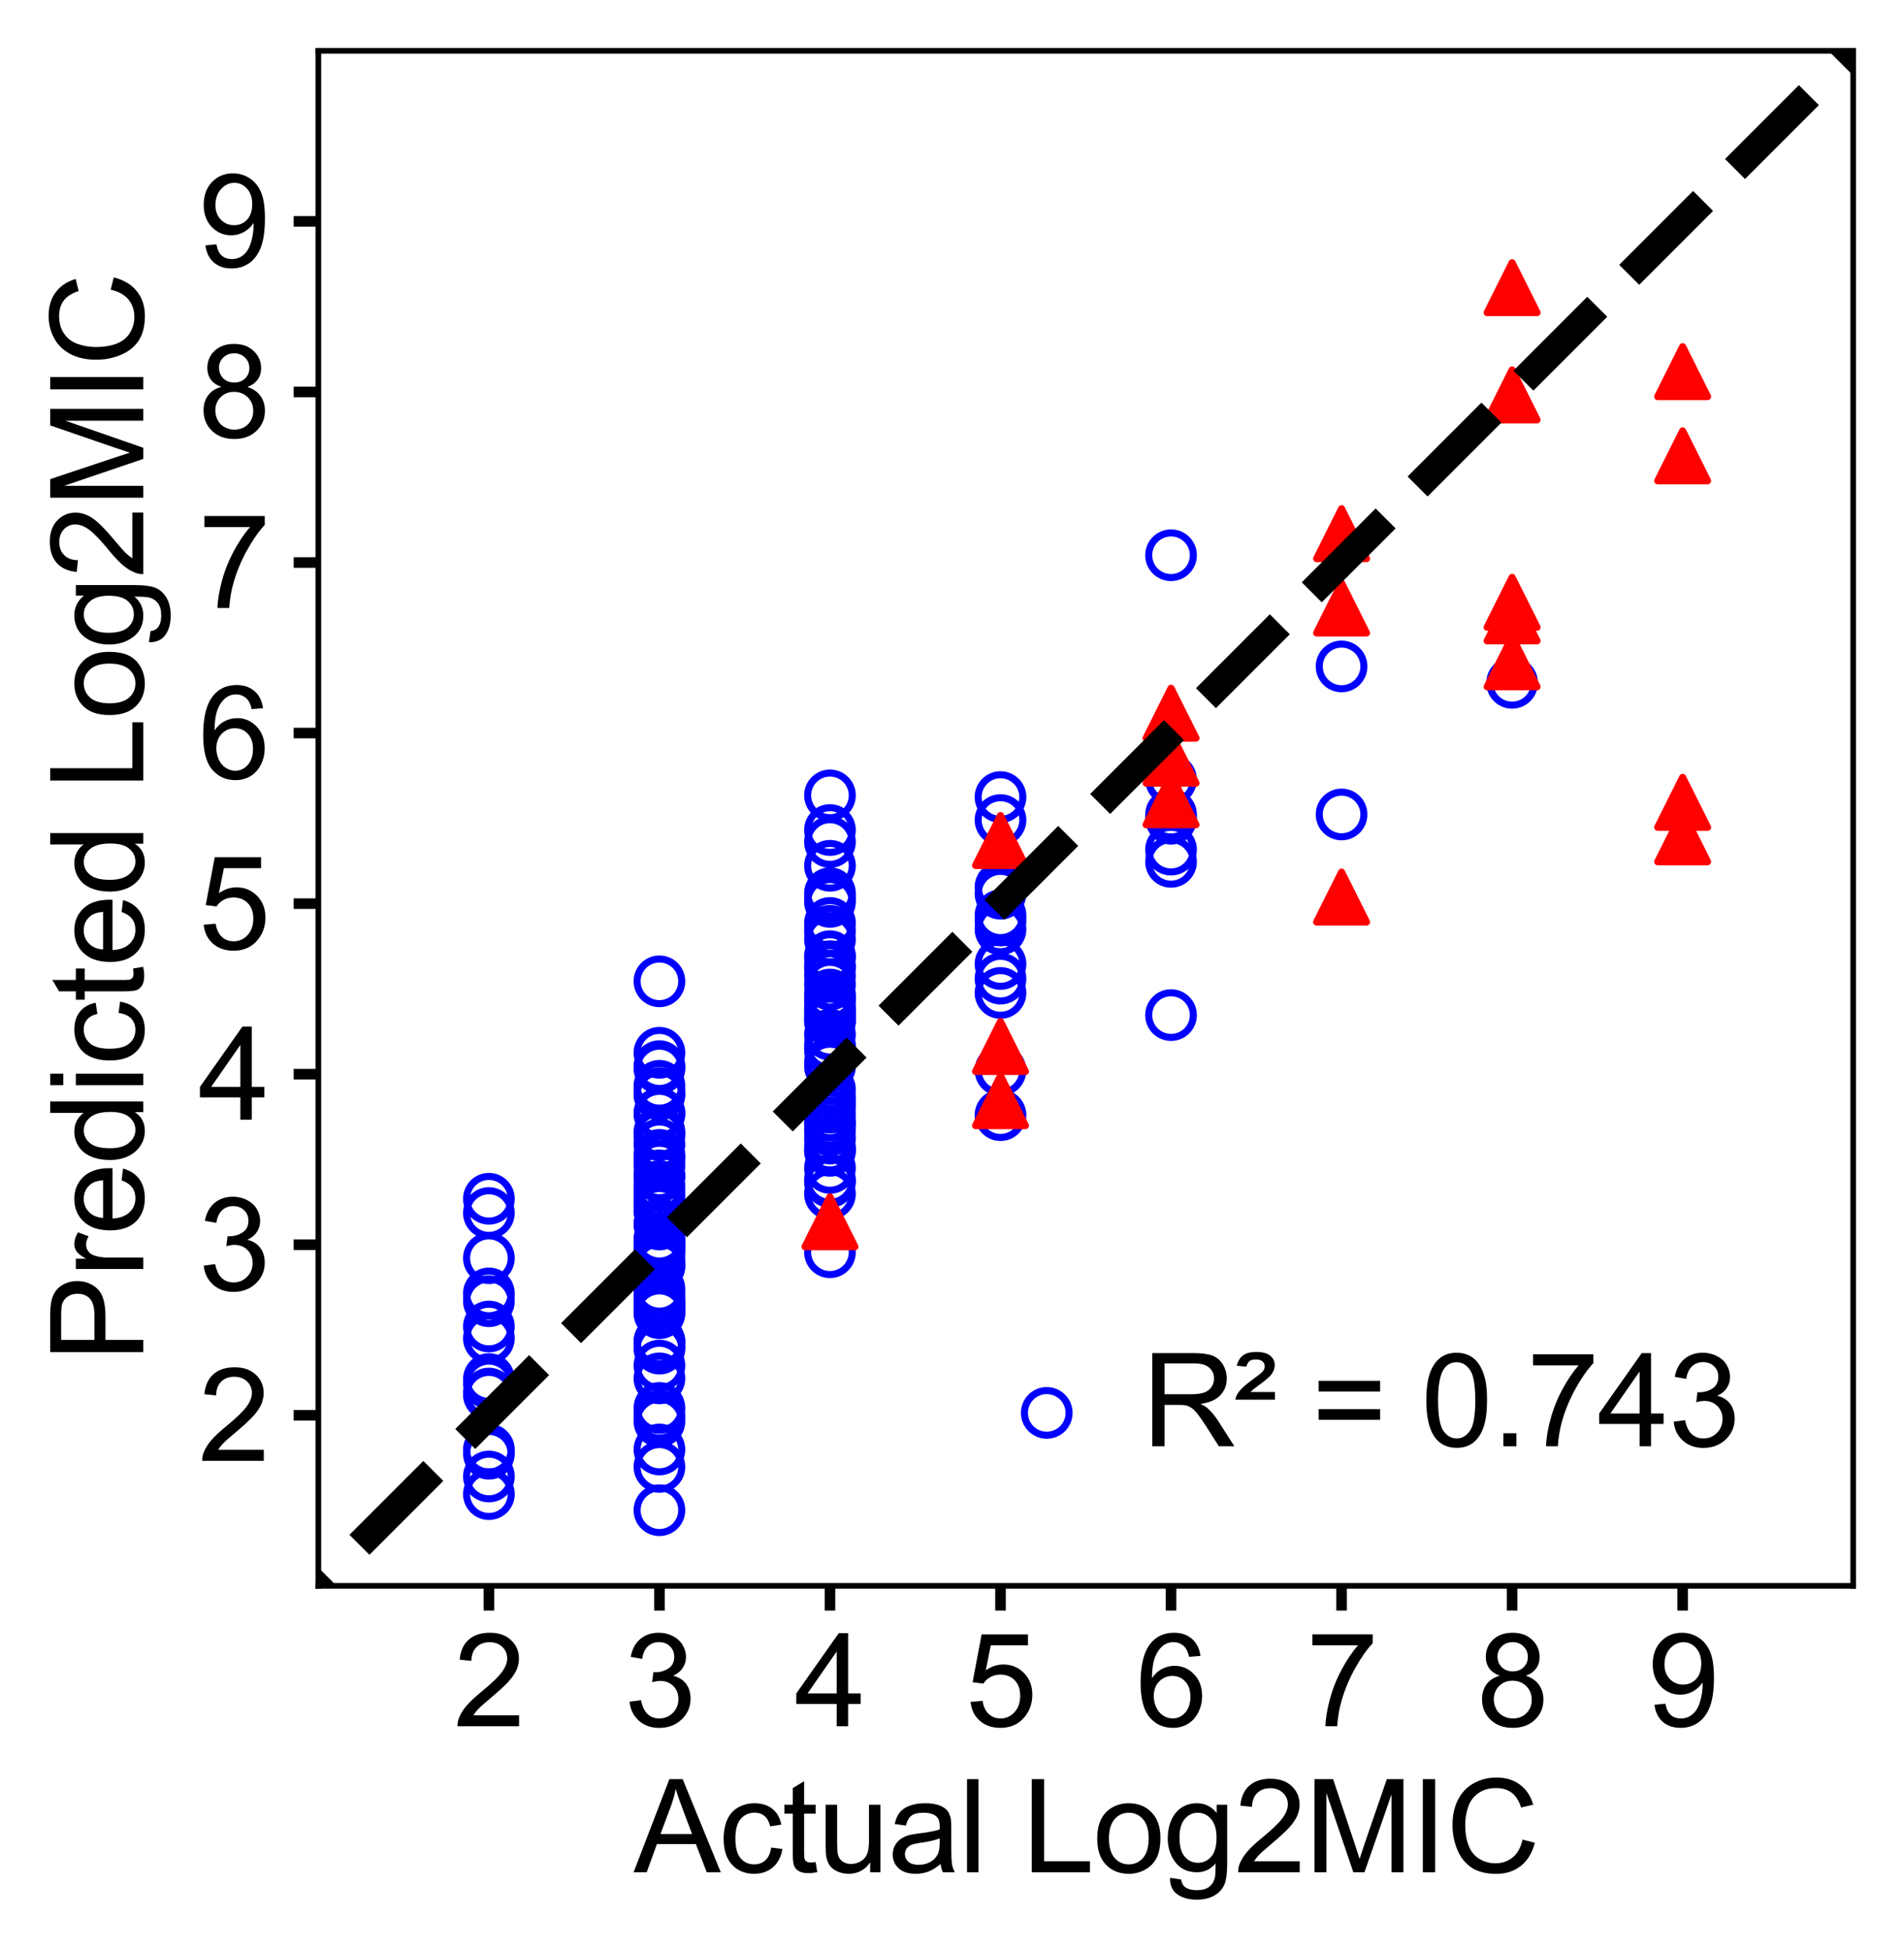 <?xml version="1.0" encoding="utf-8" standalone="no"?>
<!DOCTYPE svg PUBLIC "-//W3C//DTD SVG 1.1//EN"
  "http://www.w3.org/Graphics/SVG/1.1/DTD/svg11.dtd">
<svg height="276.193pt" version="1.1" viewBox="0 0 269.742 276.193" width="269.742pt" xmlns="http://www.w3.org/2000/svg" xmlns:xlink="http://www.w3.org/1999/xlink">
 <defs>
  <style type="text/css">*{stroke-linecap:butt;stroke-linejoin:round;}</style>
 </defs>
 <g id="figure_1">
  <g id="patch_1">
   <path d="M 0 276.193 
L 269.742 276.193 
L 269.742 0 
L 0 0 
z
" style="fill:#ffffff;"/>
  </g>
  <g id="axes_1">
   <g id="patch_2">
    <path d="M 45.102 224.64 
L 262.542 224.64 
L 262.542 7.2 
L 45.102 7.2 
z
" style="fill:#ffffff;"/>
   </g>
   <g id="PathCollection_1">
    <defs>
     <path d="M 0 3.162 
C 0.839 3.162 1.643 2.829 2.236 2.236 
C 2.829 1.643 3.162 0.839 3.162 -0 
C 3.162 -0.839 2.829 -1.643 2.236 -2.236 
C 1.643 -2.829 0.839 -3.162 0 -3.162 
C -0.839 -3.162 -1.643 -2.829 -2.236 -2.236 
C -2.829 -1.643 -3.162 -0.839 -3.162 0 
C -3.162 0.839 -2.829 1.643 -2.236 2.236 
C -1.643 2.829 -0.839 3.162 0 3.162 
z
" id="C0_0_9e7f1eed2b"/>
    </defs>
    <g clip-path="url(#pff3a1bf906)">
     <use style="fill:none;stroke:#0000ff;" x="165.902" xlink:href="#C0_0_9e7f1eed2b" y="120.351"/>
    </g>
    <g clip-path="url(#pff3a1bf906)">
     <use style="fill:none;stroke:#0000ff;" x="117.582" xlink:href="#C0_0_9e7f1eed2b" y="143.143"/>
    </g>
    <g clip-path="url(#pff3a1bf906)">
     <use style="fill:none;stroke:#0000ff;" x="69.262" xlink:href="#C0_0_9e7f1eed2b" y="169.804"/>
    </g>
    <g clip-path="url(#pff3a1bf906)">
     <use style="fill:none;stroke:#0000ff;" x="69.262" xlink:href="#C0_0_9e7f1eed2b" y="171.83"/>
    </g>
    <g clip-path="url(#pff3a1bf906)">
     <use style="fill:none;stroke:#0000ff;" x="141.742" xlink:href="#C0_0_9e7f1eed2b" y="138.621"/>
    </g>
    <g clip-path="url(#pff3a1bf906)">
     <use style="fill:none;stroke:#0000ff;" x="93.422" xlink:href="#C0_0_9e7f1eed2b" y="166.489"/>
    </g>
    <g clip-path="url(#pff3a1bf906)">
     <use style="fill:none;stroke:#0000ff;" x="93.422" xlink:href="#C0_0_9e7f1eed2b" y="185.531"/>
    </g>
    <g clip-path="url(#pff3a1bf906)">
     <use style="fill:none;stroke:#0000ff;" x="165.902" xlink:href="#C0_0_9e7f1eed2b" y="122.08"/>
    </g>
    <g clip-path="url(#pff3a1bf906)">
     <use style="fill:none;stroke:#0000ff;" x="93.422" xlink:href="#C0_0_9e7f1eed2b" y="173.451"/>
    </g>
    <g clip-path="url(#pff3a1bf906)">
     <use style="fill:none;stroke:#0000ff;" x="69.262" xlink:href="#C0_0_9e7f1eed2b" y="211.644"/>
    </g>
    <g clip-path="url(#pff3a1bf906)">
     <use style="fill:none;stroke:#0000ff;" x="117.582" xlink:href="#C0_0_9e7f1eed2b" y="150.464"/>
    </g>
    <g clip-path="url(#pff3a1bf906)">
     <use style="fill:none;stroke:#0000ff;" x="69.262" xlink:href="#C0_0_9e7f1eed2b" y="205.338"/>
    </g>
    <g clip-path="url(#pff3a1bf906)">
     <use style="fill:none;stroke:#0000ff;" x="190.062" xlink:href="#C0_0_9e7f1eed2b" y="94.398"/>
    </g>
    <g clip-path="url(#pff3a1bf906)">
     <use style="fill:none;stroke:#0000ff;" x="165.902" xlink:href="#C0_0_9e7f1eed2b" y="115.385"/>
    </g>
    <g clip-path="url(#pff3a1bf906)">
     <use style="fill:none;stroke:#0000ff;" x="117.582" xlink:href="#C0_0_9e7f1eed2b" y="119.27"/>
    </g>
    <g clip-path="url(#pff3a1bf906)">
     <use style="fill:none;stroke:#0000ff;" x="214.222" xlink:href="#C0_0_9e7f1eed2b" y="96.723"/>
    </g>
    <g clip-path="url(#pff3a1bf906)">
     <use style="fill:none;stroke:#0000ff;" x="190.062" xlink:href="#C0_0_9e7f1eed2b" y="115.368"/>
    </g>
    <g clip-path="url(#pff3a1bf906)">
     <use style="fill:none;stroke:#0000ff;" x="117.582" xlink:href="#C0_0_9e7f1eed2b" y="161.281"/>
    </g>
    <g clip-path="url(#pff3a1bf906)">
     <use style="fill:none;stroke:#0000ff;" x="117.582" xlink:href="#C0_0_9e7f1eed2b" y="159.011"/>
    </g>
    <g clip-path="url(#pff3a1bf906)">
     <use style="fill:none;stroke:#0000ff;" x="93.422" xlink:href="#C0_0_9e7f1eed2b" y="190.68"/>
    </g>
    <g clip-path="url(#pff3a1bf906)">
     <use style="fill:none;stroke:#0000ff;" x="69.262" xlink:href="#C0_0_9e7f1eed2b" y="209.143"/>
    </g>
    <g clip-path="url(#pff3a1bf906)">
     <use style="fill:none;stroke:#0000ff;" x="117.582" xlink:href="#C0_0_9e7f1eed2b" y="142.676"/>
    </g>
    <g clip-path="url(#pff3a1bf906)">
     <use style="fill:none;stroke:#0000ff;" x="93.422" xlink:href="#C0_0_9e7f1eed2b" y="176.761"/>
    </g>
    <g clip-path="url(#pff3a1bf906)">
     <use style="fill:none;stroke:#0000ff;" x="69.262" xlink:href="#C0_0_9e7f1eed2b" y="205.921"/>
    </g>
    <g clip-path="url(#pff3a1bf906)">
     <use style="fill:none;stroke:#0000ff;" x="165.902" xlink:href="#C0_0_9e7f1eed2b" y="143.789"/>
    </g>
    <g clip-path="url(#pff3a1bf906)">
     <use style="fill:none;stroke:#0000ff;" x="117.582" xlink:href="#C0_0_9e7f1eed2b" y="117.575"/>
    </g>
    <g clip-path="url(#pff3a1bf906)">
     <use style="fill:none;stroke:#0000ff;" x="117.582" xlink:href="#C0_0_9e7f1eed2b" y="130.736"/>
    </g>
    <g clip-path="url(#pff3a1bf906)">
     <use style="fill:none;stroke:#0000ff;" x="141.742" xlink:href="#C0_0_9e7f1eed2b" y="157.959"/>
    </g>
    <g clip-path="url(#pff3a1bf906)">
     <use style="fill:none;stroke:#0000ff;" x="117.582" xlink:href="#C0_0_9e7f1eed2b" y="141.37"/>
    </g>
    <g clip-path="url(#pff3a1bf906)">
     <use style="fill:none;stroke:#0000ff;" x="117.582" xlink:href="#C0_0_9e7f1eed2b" y="138.252"/>
    </g>
    <g clip-path="url(#pff3a1bf906)">
     <use style="fill:none;stroke:#0000ff;" x="93.422" xlink:href="#C0_0_9e7f1eed2b" y="179.339"/>
    </g>
    <g clip-path="url(#pff3a1bf906)">
     <use style="fill:none;stroke:#0000ff;" x="93.422" xlink:href="#C0_0_9e7f1eed2b" y="189.99"/>
    </g>
    <g clip-path="url(#pff3a1bf906)">
     <use style="fill:none;stroke:#0000ff;" x="117.582" xlink:href="#C0_0_9e7f1eed2b" y="177.378"/>
    </g>
    <g clip-path="url(#pff3a1bf906)">
     <use style="fill:none;stroke:#0000ff;" x="117.582" xlink:href="#C0_0_9e7f1eed2b" y="148.079"/>
    </g>
    <g clip-path="url(#pff3a1bf906)">
     <use style="fill:none;stroke:#0000ff;" x="117.582" xlink:href="#C0_0_9e7f1eed2b" y="141.825"/>
    </g>
    <g clip-path="url(#pff3a1bf906)">
     <use style="fill:none;stroke:#0000ff;" x="93.422" xlink:href="#C0_0_9e7f1eed2b" y="201.339"/>
    </g>
    <g clip-path="url(#pff3a1bf906)">
     <use style="fill:none;stroke:#0000ff;" x="93.422" xlink:href="#C0_0_9e7f1eed2b" y="205.32"/>
    </g>
    <g clip-path="url(#pff3a1bf906)">
     <use style="fill:none;stroke:#0000ff;" x="117.582" xlink:href="#C0_0_9e7f1eed2b" y="140.871"/>
    </g>
    <g clip-path="url(#pff3a1bf906)">
     <use style="fill:none;stroke:#0000ff;" x="93.422" xlink:href="#C0_0_9e7f1eed2b" y="139.004"/>
    </g>
    <g clip-path="url(#pff3a1bf906)">
     <use style="fill:none;stroke:#0000ff;" x="93.422" xlink:href="#C0_0_9e7f1eed2b" y="168.013"/>
    </g>
    <g clip-path="url(#pff3a1bf906)">
     <use style="fill:none;stroke:#0000ff;" x="117.582" xlink:href="#C0_0_9e7f1eed2b" y="158.005"/>
    </g>
    <g clip-path="url(#pff3a1bf906)">
     <use style="fill:none;stroke:#0000ff;" x="117.582" xlink:href="#C0_0_9e7f1eed2b" y="148.416"/>
    </g>
    <g clip-path="url(#pff3a1bf906)">
     <use style="fill:none;stroke:#0000ff;" x="117.582" xlink:href="#C0_0_9e7f1eed2b" y="131.851"/>
    </g>
    <g clip-path="url(#pff3a1bf906)">
     <use style="fill:none;stroke:#0000ff;" x="117.582" xlink:href="#C0_0_9e7f1eed2b" y="156.914"/>
    </g>
    <g clip-path="url(#pff3a1bf906)">
     <use style="fill:none;stroke:#0000ff;" x="93.422" xlink:href="#C0_0_9e7f1eed2b" y="153.806"/>
    </g>
    <g clip-path="url(#pff3a1bf906)">
     <use style="fill:none;stroke:#0000ff;" x="93.422" xlink:href="#C0_0_9e7f1eed2b" y="165.107"/>
    </g>
    <g clip-path="url(#pff3a1bf906)">
     <use style="fill:none;stroke:#0000ff;" x="141.742" xlink:href="#C0_0_9e7f1eed2b" y="130.394"/>
    </g>
    <g clip-path="url(#pff3a1bf906)">
     <use style="fill:none;stroke:#0000ff;" x="141.742" xlink:href="#C0_0_9e7f1eed2b" y="116.159"/>
    </g>
    <g clip-path="url(#pff3a1bf906)">
     <use style="fill:none;stroke:#0000ff;" x="117.582" xlink:href="#C0_0_9e7f1eed2b" y="159.145"/>
    </g>
    <g clip-path="url(#pff3a1bf906)">
     <use style="fill:none;stroke:#0000ff;" x="117.582" xlink:href="#C0_0_9e7f1eed2b" y="139.48"/>
    </g>
    <g clip-path="url(#pff3a1bf906)">
     <use style="fill:none;stroke:#0000ff;" x="141.742" xlink:href="#C0_0_9e7f1eed2b" y="126.59"/>
    </g>
    <g clip-path="url(#pff3a1bf906)">
     <use style="fill:none;stroke:#0000ff;" x="165.902" xlink:href="#C0_0_9e7f1eed2b" y="110.429"/>
    </g>
    <g clip-path="url(#pff3a1bf906)">
     <use style="fill:none;stroke:#0000ff;" x="165.902" xlink:href="#C0_0_9e7f1eed2b" y="78.65"/>
    </g>
    <g clip-path="url(#pff3a1bf906)">
     <use style="fill:none;stroke:#0000ff;" x="117.582" xlink:href="#C0_0_9e7f1eed2b" y="151.072"/>
    </g>
    <g clip-path="url(#pff3a1bf906)">
     <use style="fill:none;stroke:#0000ff;" x="93.422" xlink:href="#C0_0_9e7f1eed2b" y="170.574"/>
    </g>
    <g clip-path="url(#pff3a1bf906)">
     <use style="fill:none;stroke:#0000ff;" x="93.422" xlink:href="#C0_0_9e7f1eed2b" y="163.589"/>
    </g>
    <g clip-path="url(#pff3a1bf906)">
     <use style="fill:none;stroke:#0000ff;" x="93.422" xlink:href="#C0_0_9e7f1eed2b" y="171.487"/>
    </g>
    <g clip-path="url(#pff3a1bf906)">
     <use style="fill:none;stroke:#0000ff;" x="93.422" xlink:href="#C0_0_9e7f1eed2b" y="193.431"/>
    </g>
    <g clip-path="url(#pff3a1bf906)">
     <use style="fill:none;stroke:#0000ff;" x="117.582" xlink:href="#C0_0_9e7f1eed2b" y="135.443"/>
    </g>
    <g clip-path="url(#pff3a1bf906)">
     <use style="fill:none;stroke:#0000ff;" x="93.422" xlink:href="#C0_0_9e7f1eed2b" y="160.796"/>
    </g>
    <g clip-path="url(#pff3a1bf906)">
     <use style="fill:none;stroke:#0000ff;" x="117.582" xlink:href="#C0_0_9e7f1eed2b" y="167.424"/>
    </g>
    <g clip-path="url(#pff3a1bf906)">
     <use style="fill:none;stroke:#0000ff;" x="117.582" xlink:href="#C0_0_9e7f1eed2b" y="127.258"/>
    </g>
    <g clip-path="url(#pff3a1bf906)">
     <use style="fill:none;stroke:#0000ff;" x="141.742" xlink:href="#C0_0_9e7f1eed2b" y="112.906"/>
    </g>
    <g clip-path="url(#pff3a1bf906)">
     <use style="fill:none;stroke:#0000ff;" x="141.742" xlink:href="#C0_0_9e7f1eed2b" y="129.653"/>
    </g>
    <g clip-path="url(#pff3a1bf906)">
     <use style="fill:none;stroke:#0000ff;" x="141.742" xlink:href="#C0_0_9e7f1eed2b" y="151.612"/>
    </g>
    <g clip-path="url(#pff3a1bf906)">
     <use style="fill:none;stroke:#0000ff;" x="117.582" xlink:href="#C0_0_9e7f1eed2b" y="148.743"/>
    </g>
    <g clip-path="url(#pff3a1bf906)">
     <use style="fill:none;stroke:#0000ff;" x="93.422" xlink:href="#C0_0_9e7f1eed2b" y="178.482"/>
    </g>
    <g clip-path="url(#pff3a1bf906)">
     <use style="fill:none;stroke:#0000ff;" x="93.422" xlink:href="#C0_0_9e7f1eed2b" y="176.116"/>
    </g>
    <g clip-path="url(#pff3a1bf906)">
     <use style="fill:none;stroke:#0000ff;" x="117.582" xlink:href="#C0_0_9e7f1eed2b" y="165.437"/>
    </g>
    <g clip-path="url(#pff3a1bf906)">
     <use style="fill:none;stroke:#0000ff;" x="141.742" xlink:href="#C0_0_9e7f1eed2b" y="136.548"/>
    </g>
    <g clip-path="url(#pff3a1bf906)">
     <use style="fill:none;stroke:#0000ff;" x="117.582" xlink:href="#C0_0_9e7f1eed2b" y="160.126"/>
    </g>
    <g clip-path="url(#pff3a1bf906)">
     <use style="fill:none;stroke:#0000ff;" x="93.422" xlink:href="#C0_0_9e7f1eed2b" y="213.921"/>
    </g>
    <g clip-path="url(#pff3a1bf906)">
     <use style="fill:none;stroke:#0000ff;" x="93.422" xlink:href="#C0_0_9e7f1eed2b" y="149.125"/>
    </g>
    <g clip-path="url(#pff3a1bf906)">
     <use style="fill:none;stroke:#0000ff;" x="141.742" xlink:href="#C0_0_9e7f1eed2b" y="140.653"/>
    </g>
    <g clip-path="url(#pff3a1bf906)">
     <use style="fill:none;stroke:#0000ff;" x="141.742" xlink:href="#C0_0_9e7f1eed2b" y="131.641"/>
    </g>
    <g clip-path="url(#pff3a1bf906)">
     <use style="fill:none;stroke:#0000ff;" x="93.422" xlink:href="#C0_0_9e7f1eed2b" y="170.522"/>
    </g>
    <g clip-path="url(#pff3a1bf906)">
     <use style="fill:none;stroke:#0000ff;" x="93.422" xlink:href="#C0_0_9e7f1eed2b" y="157.685"/>
    </g>
    <g clip-path="url(#pff3a1bf906)">
     <use style="fill:none;stroke:#0000ff;" x="93.422" xlink:href="#C0_0_9e7f1eed2b" y="151.348"/>
    </g>
    <g clip-path="url(#pff3a1bf906)">
     <use style="fill:none;stroke:#0000ff;" x="93.422" xlink:href="#C0_0_9e7f1eed2b" y="184.347"/>
    </g>
    <g clip-path="url(#pff3a1bf906)">
     <use style="fill:none;stroke:#0000ff;" x="93.422" xlink:href="#C0_0_9e7f1eed2b" y="183.488"/>
    </g>
    <g clip-path="url(#pff3a1bf906)">
     <use style="fill:none;stroke:#0000ff;" x="93.422" xlink:href="#C0_0_9e7f1eed2b" y="207.787"/>
    </g>
    <g clip-path="url(#pff3a1bf906)">
     <use style="fill:none;stroke:#0000ff;" x="93.422" xlink:href="#C0_0_9e7f1eed2b" y="175.945"/>
    </g>
    <g clip-path="url(#pff3a1bf906)">
     <use style="fill:none;stroke:#0000ff;" x="93.422" xlink:href="#C0_0_9e7f1eed2b" y="179.266"/>
    </g>
    <g clip-path="url(#pff3a1bf906)">
     <use style="fill:none;stroke:#0000ff;" x="69.262" xlink:href="#C0_0_9e7f1eed2b" y="184.319"/>
    </g>
    <g clip-path="url(#pff3a1bf906)">
     <use style="fill:none;stroke:#0000ff;" x="117.582" xlink:href="#C0_0_9e7f1eed2b" y="144.328"/>
    </g>
    <g clip-path="url(#pff3a1bf906)">
     <use style="fill:none;stroke:#0000ff;" x="117.582" xlink:href="#C0_0_9e7f1eed2b" y="143.897"/>
    </g>
    <g clip-path="url(#pff3a1bf906)">
     <use style="fill:none;stroke:#0000ff;" x="69.262" xlink:href="#C0_0_9e7f1eed2b" y="187.901"/>
    </g>
    <g clip-path="url(#pff3a1bf906)">
     <use style="fill:none;stroke:#0000ff;" x="93.422" xlink:href="#C0_0_9e7f1eed2b" y="195.247"/>
    </g>
    <g clip-path="url(#pff3a1bf906)">
     <use style="fill:none;stroke:#0000ff;" x="93.422" xlink:href="#C0_0_9e7f1eed2b" y="199.432"/>
    </g>
    <g clip-path="url(#pff3a1bf906)">
     <use style="fill:none;stroke:#0000ff;" x="93.422" xlink:href="#C0_0_9e7f1eed2b" y="168.998"/>
    </g>
    <g clip-path="url(#pff3a1bf906)">
     <use style="fill:none;stroke:#0000ff;" x="93.422" xlink:href="#C0_0_9e7f1eed2b" y="182.561"/>
    </g>
    <g clip-path="url(#pff3a1bf906)">
     <use style="fill:none;stroke:#0000ff;" x="93.422" xlink:href="#C0_0_9e7f1eed2b" y="190.251"/>
    </g>
    <g clip-path="url(#pff3a1bf906)">
     <use style="fill:none;stroke:#0000ff;" x="93.422" xlink:href="#C0_0_9e7f1eed2b" y="175.921"/>
    </g>
    <g clip-path="url(#pff3a1bf906)">
     <use style="fill:none;stroke:#0000ff;" x="93.422" xlink:href="#C0_0_9e7f1eed2b" y="176.972"/>
    </g>
    <g clip-path="url(#pff3a1bf906)">
     <use style="fill:none;stroke:#0000ff;" x="69.262" xlink:href="#C0_0_9e7f1eed2b" y="178.221"/>
    </g>
    <g clip-path="url(#pff3a1bf906)">
     <use style="fill:none;stroke:#0000ff;" x="93.422" xlink:href="#C0_0_9e7f1eed2b" y="169.902"/>
    </g>
    <g clip-path="url(#pff3a1bf906)">
     <use style="fill:none;stroke:#0000ff;" x="93.422" xlink:href="#C0_0_9e7f1eed2b" y="176.759"/>
    </g>
    <g clip-path="url(#pff3a1bf906)">
     <use style="fill:none;stroke:#0000ff;" x="93.422" xlink:href="#C0_0_9e7f1eed2b" y="184.509"/>
    </g>
    <g clip-path="url(#pff3a1bf906)">
     <use style="fill:none;stroke:#0000ff;" x="93.422" xlink:href="#C0_0_9e7f1eed2b" y="160.342"/>
    </g>
    <g clip-path="url(#pff3a1bf906)">
     <use style="fill:none;stroke:#0000ff;" x="117.582" xlink:href="#C0_0_9e7f1eed2b" y="154.295"/>
    </g>
    <g clip-path="url(#pff3a1bf906)">
     <use style="fill:none;stroke:#0000ff;" x="93.422" xlink:href="#C0_0_9e7f1eed2b" y="175.461"/>
    </g>
    <g clip-path="url(#pff3a1bf906)">
     <use style="fill:none;stroke:#0000ff;" x="93.422" xlink:href="#C0_0_9e7f1eed2b" y="185.864"/>
    </g>
    <g clip-path="url(#pff3a1bf906)">
     <use style="fill:none;stroke:#0000ff;" x="93.422" xlink:href="#C0_0_9e7f1eed2b" y="200.517"/>
    </g>
    <g clip-path="url(#pff3a1bf906)">
     <use style="fill:none;stroke:#0000ff;" x="69.262" xlink:href="#C0_0_9e7f1eed2b" y="195.958"/>
    </g>
    <g clip-path="url(#pff3a1bf906)">
     <use style="fill:none;stroke:#0000ff;" x="93.422" xlink:href="#C0_0_9e7f1eed2b" y="166.704"/>
    </g>
    <g clip-path="url(#pff3a1bf906)">
     <use style="fill:none;stroke:#0000ff;" x="93.422" xlink:href="#C0_0_9e7f1eed2b" y="177.473"/>
    </g>
    <g clip-path="url(#pff3a1bf906)">
     <use style="fill:none;stroke:#0000ff;" x="69.262" xlink:href="#C0_0_9e7f1eed2b" y="183.212"/>
    </g>
    <g clip-path="url(#pff3a1bf906)">
     <use style="fill:none;stroke:#0000ff;" x="69.262" xlink:href="#C0_0_9e7f1eed2b" y="189.582"/>
    </g>
    <g clip-path="url(#pff3a1bf906)">
     <use style="fill:none;stroke:#0000ff;" x="69.262" xlink:href="#C0_0_9e7f1eed2b" y="195.344"/>
    </g>
    <g clip-path="url(#pff3a1bf906)">
     <use style="fill:none;stroke:#0000ff;" x="93.422" xlink:href="#C0_0_9e7f1eed2b" y="185.326"/>
    </g>
    <g clip-path="url(#pff3a1bf906)">
     <use style="fill:none;stroke:#0000ff;" x="93.422" xlink:href="#C0_0_9e7f1eed2b" y="191.032"/>
    </g>
    <g clip-path="url(#pff3a1bf906)">
     <use style="fill:none;stroke:#0000ff;" x="93.422" xlink:href="#C0_0_9e7f1eed2b" y="184.933"/>
    </g>
    <g clip-path="url(#pff3a1bf906)">
     <use style="fill:none;stroke:#0000ff;" x="69.262" xlink:href="#C0_0_9e7f1eed2b" y="197.56"/>
    </g>
    <g clip-path="url(#pff3a1bf906)">
     <use style="fill:none;stroke:#0000ff;" x="93.422" xlink:href="#C0_0_9e7f1eed2b" y="186.014"/>
    </g>
    <g clip-path="url(#pff3a1bf906)">
     <use style="fill:none;stroke:#0000ff;" x="93.422" xlink:href="#C0_0_9e7f1eed2b" y="171.523"/>
    </g>
    <g clip-path="url(#pff3a1bf906)">
     <use style="fill:none;stroke:#0000ff;" x="117.582" xlink:href="#C0_0_9e7f1eed2b" y="162.557"/>
    </g>
    <g clip-path="url(#pff3a1bf906)">
     <use style="fill:none;stroke:#0000ff;" x="117.582" xlink:href="#C0_0_9e7f1eed2b" y="144.107"/>
    </g>
    <g clip-path="url(#pff3a1bf906)">
     <use style="fill:none;stroke:#0000ff;" x="117.582" xlink:href="#C0_0_9e7f1eed2b" y="169.122"/>
    </g>
    <g clip-path="url(#pff3a1bf906)">
     <use style="fill:none;stroke:#0000ff;" x="117.582" xlink:href="#C0_0_9e7f1eed2b" y="163.018"/>
    </g>
    <g clip-path="url(#pff3a1bf906)">
     <use style="fill:none;stroke:#0000ff;" x="117.582" xlink:href="#C0_0_9e7f1eed2b" y="133.077"/>
    </g>
    <g clip-path="url(#pff3a1bf906)">
     <use style="fill:none;stroke:#0000ff;" x="117.582" xlink:href="#C0_0_9e7f1eed2b" y="162.918"/>
    </g>
    <g clip-path="url(#pff3a1bf906)">
     <use style="fill:none;stroke:#0000ff;" x="117.582" xlink:href="#C0_0_9e7f1eed2b" y="122.637"/>
    </g>
    <g clip-path="url(#pff3a1bf906)">
     <use style="fill:none;stroke:#0000ff;" x="117.582" xlink:href="#C0_0_9e7f1eed2b" y="144.547"/>
    </g>
    <g clip-path="url(#pff3a1bf906)">
     <use style="fill:none;stroke:#0000ff;" x="93.422" xlink:href="#C0_0_9e7f1eed2b" y="154.844"/>
    </g>
    <g clip-path="url(#pff3a1bf906)">
     <use style="fill:none;stroke:#0000ff;" x="117.582" xlink:href="#C0_0_9e7f1eed2b" y="112.665"/>
    </g>
    <g clip-path="url(#pff3a1bf906)">
     <use style="fill:none;stroke:#0000ff;" x="117.582" xlink:href="#C0_0_9e7f1eed2b" y="126.522"/>
    </g>
    <g clip-path="url(#pff3a1bf906)">
     <use style="fill:none;stroke:#0000ff;" x="117.582" xlink:href="#C0_0_9e7f1eed2b" y="143.357"/>
    </g>
    <g clip-path="url(#pff3a1bf906)">
     <use style="fill:none;stroke:#0000ff;" x="117.582" xlink:href="#C0_0_9e7f1eed2b" y="167.15"/>
    </g>
    <g clip-path="url(#pff3a1bf906)">
     <use style="fill:none;stroke:#0000ff;" x="117.582" xlink:href="#C0_0_9e7f1eed2b" y="136.857"/>
    </g>
    <g clip-path="url(#pff3a1bf906)">
     <use style="fill:none;stroke:#0000ff;" x="117.582" xlink:href="#C0_0_9e7f1eed2b" y="137.088"/>
    </g>
    <g clip-path="url(#pff3a1bf906)">
     <use style="fill:none;stroke:#0000ff;" x="117.582" xlink:href="#C0_0_9e7f1eed2b" y="146.56"/>
    </g>
    <g clip-path="url(#pff3a1bf906)">
     <use style="fill:none;stroke:#0000ff;" x="93.422" xlink:href="#C0_0_9e7f1eed2b" y="155.076"/>
    </g>
    <g clip-path="url(#pff3a1bf906)">
     <use style="fill:none;stroke:#0000ff;" x="141.742" xlink:href="#C0_0_9e7f1eed2b" y="125.651"/>
    </g>
    <g clip-path="url(#pff3a1bf906)">
     <use style="fill:none;stroke:#0000ff;" x="117.582" xlink:href="#C0_0_9e7f1eed2b" y="127.753"/>
    </g>
    <g clip-path="url(#pff3a1bf906)">
     <use style="fill:none;stroke:#0000ff;" x="117.582" xlink:href="#C0_0_9e7f1eed2b" y="144.685"/>
    </g>
    <g clip-path="url(#pff3a1bf906)">
     <use style="fill:none;stroke:#0000ff;" x="93.422" xlink:href="#C0_0_9e7f1eed2b" y="157.744"/>
    </g>
    <g clip-path="url(#pff3a1bf906)">
     <use style="fill:none;stroke:#0000ff;" x="93.422" xlink:href="#C0_0_9e7f1eed2b" y="164.144"/>
    </g>
    <g clip-path="url(#pff3a1bf906)">
     <use style="fill:none;stroke:#0000ff;" x="69.262" xlink:href="#C0_0_9e7f1eed2b" y="197.394"/>
    </g>
    <g clip-path="url(#pff3a1bf906)">
     <use style="fill:none;stroke:#0000ff;" x="93.422" xlink:href="#C0_0_9e7f1eed2b" y="190.163"/>
    </g>
    <g clip-path="url(#pff3a1bf906)">
     <use style="fill:none;stroke:#0000ff;" x="93.422" xlink:href="#C0_0_9e7f1eed2b" y="151.019"/>
    </g>
    <g clip-path="url(#pff3a1bf906)">
     <use style="fill:none;stroke:#0000ff;" x="93.422" xlink:href="#C0_0_9e7f1eed2b" y="176.071"/>
    </g>
    <g clip-path="url(#pff3a1bf906)">
     <use style="fill:none;stroke:#0000ff;" x="93.422" xlink:href="#C0_0_9e7f1eed2b" y="162.09"/>
    </g>
    <g clip-path="url(#pff3a1bf906)">
     <use style="fill:none;stroke:#0000ff;" x="165.902" xlink:href="#C0_0_9e7f1eed2b" y="115.974"/>
    </g>
    <g clip-path="url(#pff3a1bf906)">
     <use style="fill:none;stroke:#0000ff;" x="117.582" xlink:href="#C0_0_9e7f1eed2b" y="135.573"/>
    </g>
    <g clip-path="url(#pff3a1bf906)">
     <use style="fill:none;stroke:#0000ff;" x="117.582" xlink:href="#C0_0_9e7f1eed2b" y="155.387"/>
    </g>
    <g clip-path="url(#pff3a1bf906)">
     <use style="fill:none;stroke:#0000ff;" x="93.422" xlink:href="#C0_0_9e7f1eed2b" y="173.357"/>
    </g>
    <g clip-path="url(#pff3a1bf906)">
     <use style="fill:none;stroke:#0000ff;" x="117.582" xlink:href="#C0_0_9e7f1eed2b" y="156.126"/>
    </g>
   </g>
   <g id="PathCollection_2">
    <defs>
     <path d="M 0 -3.536 
L -3.536 3.536 
L 3.536 3.536 
z
" id="mca1b0be133" style="stroke:#ff0000;"/>
    </defs>
    <g clip-path="url(#pff3a1bf906)">
     <use style="fill:#ff0000;stroke:#ff0000;" x="190.062" xlink:href="#mca1b0be133" y="75.595"/>
     <use style="fill:#ff0000;stroke:#ff0000;" x="214.222" xlink:href="#mca1b0be133" y="55.933"/>
     <use style="fill:#ff0000;stroke:#ff0000;" x="214.222" xlink:href="#mca1b0be133" y="40.747"/>
     <use style="fill:#ff0000;stroke:#ff0000;" x="141.742" xlink:href="#mca1b0be133" y="148.235"/>
     <use style="fill:#ff0000;stroke:#ff0000;" x="165.902" xlink:href="#mca1b0be133" y="107.401"/>
     <use style="fill:#ff0000;stroke:#ff0000;" x="165.902" xlink:href="#mca1b0be133" y="113.288"/>
     <use style="fill:#ff0000;stroke:#ff0000;" x="238.382" xlink:href="#mca1b0be133" y="118.533"/>
     <use style="fill:#ff0000;stroke:#ff0000;" x="141.742" xlink:href="#mca1b0be133" y="155.909"/>
     <use style="fill:#ff0000;stroke:#ff0000;" x="117.582" xlink:href="#mca1b0be133" y="173.065"/>
     <use style="fill:#ff0000;stroke:#ff0000;" x="214.222" xlink:href="#mca1b0be133" y="85.316"/>
     <use style="fill:#ff0000;stroke:#ff0000;" x="190.062" xlink:href="#mca1b0be133" y="127.071"/>
     <use style="fill:#ff0000;stroke:#ff0000;" x="190.062" xlink:href="#mca1b0be133" y="86.124"/>
     <use style="fill:#ff0000;stroke:#ff0000;" x="214.222" xlink:href="#mca1b0be133" y="87.244"/>
     <use style="fill:#ff0000;stroke:#ff0000;" x="214.222" xlink:href="#mca1b0be133" y="93.748"/>
     <use style="fill:#ff0000;stroke:#ff0000;" x="238.382" xlink:href="#mca1b0be133" y="52.644"/>
     <use style="fill:#ff0000;stroke:#ff0000;" x="141.742" xlink:href="#mca1b0be133" y="119.057"/>
     <use style="fill:#ff0000;stroke:#ff0000;" x="238.382" xlink:href="#mca1b0be133" y="64.57"/>
     <use style="fill:#ff0000;stroke:#ff0000;" x="238.382" xlink:href="#mca1b0be133" y="113.652"/>
     <use style="fill:#ff0000;stroke:#ff0000;" x="165.902" xlink:href="#mca1b0be133" y="101.019"/>
    </g>
   </g>
   <g id="matplotlib.axis_1">
    <g id="xtick_1">
     <g id="line2d_1">
      <defs>
       <path d="M 0 0 
L 0 3.5 
" id="m5ba38228d8" style="stroke:#000000;stroke-width:1.5;"/>
      </defs>
      <g>
       <use style="stroke:#000000;stroke-width:1.5;" x="69.262" xlink:href="#m5ba38228d8" y="224.64"/>
      </g>
     </g>
     <g id="text_1">
      <!-- 2 -->
      <g transform="translate(64.257 244.524)scale(0.18 -0.18)">
       <defs>
        <path d="M 3222 541 
L 3222 0 
L 194 0 
Q 188 203 259 391 
Q 375 700 629 1000 
Q 884 1300 1366 1694 
Q 2113 2306 2375 2664 
Q 2638 3022 2638 3341 
Q 2638 3675 2398 3904 
Q 2159 4134 1775 4134 
Q 1369 4134 1125 3890 
Q 881 3647 878 3216 
L 300 3275 
Q 359 3922 746 4261 
Q 1134 4600 1788 4600 
Q 2447 4600 2831 4234 
Q 3216 3869 3216 3328 
Q 3216 3053 3103 2787 
Q 2991 2522 2730 2228 
Q 2469 1934 1863 1422 
Q 1356 997 1212 845 
Q 1069 694 975 541 
L 3222 541 
z
" id="ArialMT-32" transform="scale(0.016)"/>
       </defs>
       <use xlink:href="#ArialMT-32"/>
      </g>
     </g>
    </g>
    <g id="xtick_2">
     <g id="line2d_2">
      <g>
       <use style="stroke:#000000;stroke-width:1.5;" x="93.422" xlink:href="#m5ba38228d8" y="224.64"/>
      </g>
     </g>
     <g id="text_2">
      <!-- 3 -->
      <g transform="translate(88.417 244.524)scale(0.18 -0.18)">
       <defs>
        <path d="M 269 1209 
L 831 1284 
Q 928 806 1161 595 
Q 1394 384 1728 384 
Q 2125 384 2398 659 
Q 2672 934 2672 1341 
Q 2672 1728 2419 1979 
Q 2166 2231 1775 2231 
Q 1616 2231 1378 2169 
L 1441 2663 
Q 1497 2656 1531 2656 
Q 1891 2656 2178 2843 
Q 2466 3031 2466 3422 
Q 2466 3731 2256 3934 
Q 2047 4138 1716 4138 
Q 1388 4138 1169 3931 
Q 950 3725 888 3313 
L 325 3413 
Q 428 3978 793 4289 
Q 1159 4600 1703 4600 
Q 2078 4600 2393 4439 
Q 2709 4278 2876 4000 
Q 3044 3722 3044 3409 
Q 3044 3113 2884 2869 
Q 2725 2625 2413 2481 
Q 2819 2388 3044 2092 
Q 3269 1797 3269 1353 
Q 3269 753 2831 336 
Q 2394 -81 1725 -81 
Q 1122 -81 723 278 
Q 325 638 269 1209 
z
" id="ArialMT-33" transform="scale(0.016)"/>
       </defs>
       <use xlink:href="#ArialMT-33"/>
      </g>
     </g>
    </g>
    <g id="xtick_3">
     <g id="line2d_3">
      <g>
       <use style="stroke:#000000;stroke-width:1.5;" x="117.582" xlink:href="#m5ba38228d8" y="224.64"/>
      </g>
     </g>
     <g id="text_3">
      <!-- 4 -->
      <g transform="translate(112.577 244.524)scale(0.18 -0.18)">
       <defs>
        <path d="M 2069 0 
L 2069 1097 
L 81 1097 
L 81 1613 
L 2172 4581 
L 2631 4581 
L 2631 1613 
L 3250 1613 
L 3250 1097 
L 2631 1097 
L 2631 0 
L 2069 0 
z
M 2069 1613 
L 2069 3678 
L 634 1613 
L 2069 1613 
z
" id="ArialMT-34" transform="scale(0.016)"/>
       </defs>
       <use xlink:href="#ArialMT-34"/>
      </g>
     </g>
    </g>
    <g id="xtick_4">
     <g id="line2d_4">
      <g>
       <use style="stroke:#000000;stroke-width:1.5;" x="141.742" xlink:href="#m5ba38228d8" y="224.64"/>
      </g>
     </g>
     <g id="text_4">
      <!-- 5 -->
      <g transform="translate(136.737 244.524)scale(0.18 -0.18)">
       <defs>
        <path d="M 266 1200 
L 856 1250 
Q 922 819 1161 601 
Q 1400 384 1738 384 
Q 2144 384 2425 690 
Q 2706 997 2706 1503 
Q 2706 1984 2436 2262 
Q 2166 2541 1728 2541 
Q 1456 2541 1237 2417 
Q 1019 2294 894 2097 
L 366 2166 
L 809 4519 
L 3088 4519 
L 3088 3981 
L 1259 3981 
L 1013 2750 
Q 1425 3038 1878 3038 
Q 2478 3038 2890 2622 
Q 3303 2206 3303 1553 
Q 3303 931 2941 478 
Q 2500 -78 1738 -78 
Q 1113 -78 717 272 
Q 322 622 266 1200 
z
" id="ArialMT-35" transform="scale(0.016)"/>
       </defs>
       <use xlink:href="#ArialMT-35"/>
      </g>
     </g>
    </g>
    <g id="xtick_5">
     <g id="line2d_5">
      <g>
       <use style="stroke:#000000;stroke-width:1.5;" x="165.902" xlink:href="#m5ba38228d8" y="224.64"/>
      </g>
     </g>
     <g id="text_5">
      <!-- 6 -->
      <g transform="translate(160.897 244.524)scale(0.18 -0.18)">
       <defs>
        <path d="M 3184 3459 
L 2625 3416 
Q 2550 3747 2413 3897 
Q 2184 4138 1850 4138 
Q 1581 4138 1378 3988 
Q 1113 3794 959 3422 
Q 806 3050 800 2363 
Q 1003 2672 1297 2822 
Q 1591 2972 1913 2972 
Q 2475 2972 2870 2558 
Q 3266 2144 3266 1488 
Q 3266 1056 3080 686 
Q 2894 316 2569 119 
Q 2244 -78 1831 -78 
Q 1128 -78 684 439 
Q 241 956 241 2144 
Q 241 3472 731 4075 
Q 1159 4600 1884 4600 
Q 2425 4600 2770 4297 
Q 3116 3994 3184 3459 
z
M 888 1484 
Q 888 1194 1011 928 
Q 1134 663 1356 523 
Q 1578 384 1822 384 
Q 2178 384 2434 671 
Q 2691 959 2691 1453 
Q 2691 1928 2437 2201 
Q 2184 2475 1800 2475 
Q 1419 2475 1153 2201 
Q 888 1928 888 1484 
z
" id="ArialMT-36" transform="scale(0.016)"/>
       </defs>
       <use xlink:href="#ArialMT-36"/>
      </g>
     </g>
    </g>
    <g id="xtick_6">
     <g id="line2d_6">
      <g>
       <use style="stroke:#000000;stroke-width:1.5;" x="190.062" xlink:href="#m5ba38228d8" y="224.64"/>
      </g>
     </g>
     <g id="text_6">
      <!-- 7 -->
      <g transform="translate(185.057 244.524)scale(0.18 -0.18)">
       <defs>
        <path d="M 303 3981 
L 303 4522 
L 3269 4522 
L 3269 4084 
Q 2831 3619 2401 2847 
Q 1972 2075 1738 1259 
Q 1569 684 1522 0 
L 944 0 
Q 953 541 1156 1306 
Q 1359 2072 1739 2783 
Q 2119 3494 2547 3981 
L 303 3981 
z
" id="ArialMT-37" transform="scale(0.016)"/>
       </defs>
       <use xlink:href="#ArialMT-37"/>
      </g>
     </g>
    </g>
    <g id="xtick_7">
     <g id="line2d_7">
      <g>
       <use style="stroke:#000000;stroke-width:1.5;" x="214.222" xlink:href="#m5ba38228d8" y="224.64"/>
      </g>
     </g>
     <g id="text_7">
      <!-- 8 -->
      <g transform="translate(209.217 244.524)scale(0.18 -0.18)">
       <defs>
        <path d="M 1131 2484 
Q 781 2613 612 2850 
Q 444 3088 444 3419 
Q 444 3919 803 4259 
Q 1163 4600 1759 4600 
Q 2359 4600 2725 4251 
Q 3091 3903 3091 3403 
Q 3091 3084 2923 2848 
Q 2756 2613 2416 2484 
Q 2838 2347 3058 2040 
Q 3278 1734 3278 1309 
Q 3278 722 2862 322 
Q 2447 -78 1769 -78 
Q 1091 -78 675 323 
Q 259 725 259 1325 
Q 259 1772 486 2073 
Q 713 2375 1131 2484 
z
M 1019 3438 
Q 1019 3113 1228 2906 
Q 1438 2700 1772 2700 
Q 2097 2700 2305 2904 
Q 2513 3109 2513 3406 
Q 2513 3716 2298 3927 
Q 2084 4138 1766 4138 
Q 1444 4138 1231 3931 
Q 1019 3725 1019 3438 
z
M 838 1322 
Q 838 1081 952 856 
Q 1066 631 1291 507 
Q 1516 384 1775 384 
Q 2178 384 2440 643 
Q 2703 903 2703 1303 
Q 2703 1709 2433 1975 
Q 2163 2241 1756 2241 
Q 1359 2241 1098 1978 
Q 838 1716 838 1322 
z
" id="ArialMT-38" transform="scale(0.016)"/>
       </defs>
       <use xlink:href="#ArialMT-38"/>
      </g>
     </g>
    </g>
    <g id="xtick_8">
     <g id="line2d_8">
      <g>
       <use style="stroke:#000000;stroke-width:1.5;" x="238.382" xlink:href="#m5ba38228d8" y="224.64"/>
      </g>
     </g>
     <g id="text_8">
      <!-- 9 -->
      <g transform="translate(233.377 244.524)scale(0.18 -0.18)">
       <defs>
        <path d="M 350 1059 
L 891 1109 
Q 959 728 1153 556 
Q 1347 384 1650 384 
Q 1909 384 2104 503 
Q 2300 622 2425 820 
Q 2550 1019 2634 1356 
Q 2719 1694 2719 2044 
Q 2719 2081 2716 2156 
Q 2547 1888 2255 1720 
Q 1963 1553 1622 1553 
Q 1053 1553 659 1965 
Q 266 2378 266 3053 
Q 266 3750 677 4175 
Q 1088 4600 1706 4600 
Q 2153 4600 2523 4359 
Q 2894 4119 3086 3673 
Q 3278 3228 3278 2384 
Q 3278 1506 3087 986 
Q 2897 466 2520 194 
Q 2144 -78 1638 -78 
Q 1100 -78 759 220 
Q 419 519 350 1059 
z
M 2653 3081 
Q 2653 3566 2395 3850 
Q 2138 4134 1775 4134 
Q 1400 4134 1122 3828 
Q 844 3522 844 3034 
Q 844 2597 1108 2323 
Q 1372 2050 1759 2050 
Q 2150 2050 2401 2323 
Q 2653 2597 2653 3081 
z
" id="ArialMT-39" transform="scale(0.016)"/>
       </defs>
       <use xlink:href="#ArialMT-39"/>
      </g>
     </g>
    </g>
    <g id="text_9">
     <!-- Actual Log2MIC -->
     <g transform="translate(89.792 265.205)scale(0.18 -0.18)">
      <defs>
       <path d="M -9 0 
L 1750 4581 
L 2403 4581 
L 4278 0 
L 3588 0 
L 3053 1388 
L 1138 1388 
L 634 0 
L -9 0 
z
M 1313 1881 
L 2866 1881 
L 2388 3150 
Q 2169 3728 2063 4100 
Q 1975 3659 1816 3225 
L 1313 1881 
z
" id="ArialMT-41" transform="scale(0.016)"/>
       <path d="M 2588 1216 
L 3141 1144 
Q 3050 572 2676 248 
Q 2303 -75 1759 -75 
Q 1078 -75 664 370 
Q 250 816 250 1647 
Q 250 2184 428 2587 
Q 606 2991 970 3192 
Q 1334 3394 1763 3394 
Q 2303 3394 2647 3120 
Q 2991 2847 3088 2344 
L 2541 2259 
Q 2463 2594 2264 2762 
Q 2066 2931 1784 2931 
Q 1359 2931 1093 2626 
Q 828 2322 828 1663 
Q 828 994 1084 691 
Q 1341 388 1753 388 
Q 2084 388 2306 591 
Q 2528 794 2588 1216 
z
" id="ArialMT-63" transform="scale(0.016)"/>
       <path d="M 1650 503 
L 1731 6 
Q 1494 -44 1306 -44 
Q 1000 -44 831 53 
Q 663 150 594 308 
Q 525 466 525 972 
L 525 2881 
L 113 2881 
L 113 3319 
L 525 3319 
L 525 4141 
L 1084 4478 
L 1084 3319 
L 1650 3319 
L 1650 2881 
L 1084 2881 
L 1084 941 
Q 1084 700 1114 631 
Q 1144 563 1211 522 
Q 1278 481 1403 481 
Q 1497 481 1650 503 
z
" id="ArialMT-74" transform="scale(0.016)"/>
       <path d="M 2597 0 
L 2597 488 
Q 2209 -75 1544 -75 
Q 1250 -75 995 37 
Q 741 150 617 320 
Q 494 491 444 738 
Q 409 903 409 1263 
L 409 3319 
L 972 3319 
L 972 1478 
Q 972 1038 1006 884 
Q 1059 663 1231 536 
Q 1403 409 1656 409 
Q 1909 409 2131 539 
Q 2353 669 2445 892 
Q 2538 1116 2538 1541 
L 2538 3319 
L 3100 3319 
L 3100 0 
L 2597 0 
z
" id="ArialMT-75" transform="scale(0.016)"/>
       <path d="M 2588 409 
Q 2275 144 1986 34 
Q 1697 -75 1366 -75 
Q 819 -75 525 192 
Q 231 459 231 875 
Q 231 1119 342 1320 
Q 453 1522 633 1644 
Q 813 1766 1038 1828 
Q 1203 1872 1538 1913 
Q 2219 1994 2541 2106 
Q 2544 2222 2544 2253 
Q 2544 2597 2384 2738 
Q 2169 2928 1744 2928 
Q 1347 2928 1158 2789 
Q 969 2650 878 2297 
L 328 2372 
Q 403 2725 575 2942 
Q 747 3159 1072 3276 
Q 1397 3394 1825 3394 
Q 2250 3394 2515 3294 
Q 2781 3194 2906 3042 
Q 3031 2891 3081 2659 
Q 3109 2516 3109 2141 
L 3109 1391 
Q 3109 606 3145 398 
Q 3181 191 3288 0 
L 2700 0 
Q 2613 175 2588 409 
z
M 2541 1666 
Q 2234 1541 1622 1453 
Q 1275 1403 1131 1340 
Q 988 1278 909 1158 
Q 831 1038 831 891 
Q 831 666 1001 516 
Q 1172 366 1500 366 
Q 1825 366 2078 508 
Q 2331 650 2450 897 
Q 2541 1088 2541 1459 
L 2541 1666 
z
" id="ArialMT-61" transform="scale(0.016)"/>
       <path d="M 409 0 
L 409 4581 
L 972 4581 
L 972 0 
L 409 0 
z
" id="ArialMT-6c" transform="scale(0.016)"/>
       <path id="ArialMT-20" transform="scale(0.016)"/>
       <path d="M 469 0 
L 469 4581 
L 1075 4581 
L 1075 541 
L 3331 541 
L 3331 0 
L 469 0 
z
" id="ArialMT-4c" transform="scale(0.016)"/>
       <path d="M 213 1659 
Q 213 2581 725 3025 
Q 1153 3394 1769 3394 
Q 2453 3394 2887 2945 
Q 3322 2497 3322 1706 
Q 3322 1066 3130 698 
Q 2938 331 2570 128 
Q 2203 -75 1769 -75 
Q 1072 -75 642 372 
Q 213 819 213 1659 
z
M 791 1659 
Q 791 1022 1069 705 
Q 1347 388 1769 388 
Q 2188 388 2466 706 
Q 2744 1025 2744 1678 
Q 2744 2294 2464 2611 
Q 2184 2928 1769 2928 
Q 1347 2928 1069 2612 
Q 791 2297 791 1659 
z
" id="ArialMT-6f" transform="scale(0.016)"/>
       <path d="M 319 -275 
L 866 -356 
Q 900 -609 1056 -725 
Q 1266 -881 1628 -881 
Q 2019 -881 2231 -725 
Q 2444 -569 2519 -288 
Q 2563 -116 2559 434 
Q 2191 0 1641 0 
Q 956 0 581 494 
Q 206 988 206 1678 
Q 206 2153 378 2554 
Q 550 2956 876 3175 
Q 1203 3394 1644 3394 
Q 2231 3394 2613 2919 
L 2613 3319 
L 3131 3319 
L 3131 450 
Q 3131 -325 2973 -648 
Q 2816 -972 2473 -1159 
Q 2131 -1347 1631 -1347 
Q 1038 -1347 672 -1080 
Q 306 -813 319 -275 
z
M 784 1719 
Q 784 1066 1043 766 
Q 1303 466 1694 466 
Q 2081 466 2343 764 
Q 2606 1063 2606 1700 
Q 2606 2309 2336 2618 
Q 2066 2928 1684 2928 
Q 1309 2928 1046 2623 
Q 784 2319 784 1719 
z
" id="ArialMT-67" transform="scale(0.016)"/>
       <path d="M 475 0 
L 475 4581 
L 1388 4581 
L 2472 1338 
Q 2622 884 2691 659 
Q 2769 909 2934 1394 
L 4031 4581 
L 4847 4581 
L 4847 0 
L 4263 0 
L 4263 3834 
L 2931 0 
L 2384 0 
L 1059 3900 
L 1059 0 
L 475 0 
z
" id="ArialMT-4d" transform="scale(0.016)"/>
       <path d="M 597 0 
L 597 4581 
L 1203 4581 
L 1203 0 
L 597 0 
z
" id="ArialMT-49" transform="scale(0.016)"/>
       <path d="M 3763 1606 
L 4369 1453 
Q 4178 706 3683 314 
Q 3188 -78 2472 -78 
Q 1731 -78 1267 223 
Q 803 525 561 1097 
Q 319 1669 319 2325 
Q 319 3041 592 3573 
Q 866 4106 1370 4382 
Q 1875 4659 2481 4659 
Q 3169 4659 3637 4309 
Q 4106 3959 4291 3325 
L 3694 3184 
Q 3534 3684 3231 3912 
Q 2928 4141 2469 4141 
Q 1941 4141 1586 3887 
Q 1231 3634 1087 3207 
Q 944 2781 944 2328 
Q 944 1744 1114 1308 
Q 1284 872 1643 656 
Q 2003 441 2422 441 
Q 2931 441 3284 734 
Q 3638 1028 3763 1606 
z
" id="ArialMT-43" transform="scale(0.016)"/>
      </defs>
      <use xlink:href="#ArialMT-41"/>
      <use x="66.699" xlink:href="#ArialMT-63"/>
      <use x="116.699" xlink:href="#ArialMT-74"/>
      <use x="144.482" xlink:href="#ArialMT-75"/>
      <use x="200.098" xlink:href="#ArialMT-61"/>
      <use x="255.713" xlink:href="#ArialMT-6c"/>
      <use x="277.93" xlink:href="#ArialMT-20"/>
      <use x="305.713" xlink:href="#ArialMT-4c"/>
      <use x="361.328" xlink:href="#ArialMT-6f"/>
      <use x="416.943" xlink:href="#ArialMT-67"/>
      <use x="472.559" xlink:href="#ArialMT-32"/>
      <use x="528.174" xlink:href="#ArialMT-4d"/>
      <use x="611.475" xlink:href="#ArialMT-49"/>
      <use x="639.258" xlink:href="#ArialMT-43"/>
     </g>
    </g>
   </g>
   <g id="matplotlib.axis_2">
    <g id="ytick_1">
     <g id="line2d_9">
      <defs>
       <path d="M 0 0 
L -3.5 0 
" id="mb663482d43" style="stroke:#000000;stroke-width:1.5;"/>
      </defs>
      <g>
       <use style="stroke:#000000;stroke-width:1.5;" x="45.102" xlink:href="#mb663482d43" y="200.48"/>
      </g>
     </g>
     <g id="text_10">
      <!-- 2 -->
      <g transform="translate(28.092 206.922)scale(0.18 -0.18)">
       <use xlink:href="#ArialMT-32"/>
      </g>
     </g>
    </g>
    <g id="ytick_2">
     <g id="line2d_10">
      <g>
       <use style="stroke:#000000;stroke-width:1.5;" x="45.102" xlink:href="#mb663482d43" y="176.32"/>
      </g>
     </g>
     <g id="text_11">
      <!-- 3 -->
      <g transform="translate(28.092 182.762)scale(0.18 -0.18)">
       <use xlink:href="#ArialMT-33"/>
      </g>
     </g>
    </g>
    <g id="ytick_3">
     <g id="line2d_11">
      <g>
       <use style="stroke:#000000;stroke-width:1.5;" x="45.102" xlink:href="#mb663482d43" y="152.16"/>
      </g>
     </g>
     <g id="text_12">
      <!-- 4 -->
      <g transform="translate(28.092 158.602)scale(0.18 -0.18)">
       <use xlink:href="#ArialMT-34"/>
      </g>
     </g>
    </g>
    <g id="ytick_4">
     <g id="line2d_12">
      <g>
       <use style="stroke:#000000;stroke-width:1.5;" x="45.102" xlink:href="#mb663482d43" y="128"/>
      </g>
     </g>
     <g id="text_13">
      <!-- 5 -->
      <g transform="translate(28.092 134.442)scale(0.18 -0.18)">
       <use xlink:href="#ArialMT-35"/>
      </g>
     </g>
    </g>
    <g id="ytick_5">
     <g id="line2d_13">
      <g>
       <use style="stroke:#000000;stroke-width:1.5;" x="45.102" xlink:href="#mb663482d43" y="103.84"/>
      </g>
     </g>
     <g id="text_14">
      <!-- 6 -->
      <g transform="translate(28.092 110.282)scale(0.18 -0.18)">
       <use xlink:href="#ArialMT-36"/>
      </g>
     </g>
    </g>
    <g id="ytick_6">
     <g id="line2d_14">
      <g>
       <use style="stroke:#000000;stroke-width:1.5;" x="45.102" xlink:href="#mb663482d43" y="79.68"/>
      </g>
     </g>
     <g id="text_15">
      <!-- 7 -->
      <g transform="translate(28.092 86.122)scale(0.18 -0.18)">
       <use xlink:href="#ArialMT-37"/>
      </g>
     </g>
    </g>
    <g id="ytick_7">
     <g id="line2d_15">
      <g>
       <use style="stroke:#000000;stroke-width:1.5;" x="45.102" xlink:href="#mb663482d43" y="55.52"/>
      </g>
     </g>
     <g id="text_16">
      <!-- 8 -->
      <g transform="translate(28.092 61.962)scale(0.18 -0.18)">
       <use xlink:href="#ArialMT-38"/>
      </g>
     </g>
    </g>
    <g id="ytick_8">
     <g id="line2d_16">
      <g>
       <use style="stroke:#000000;stroke-width:1.5;" x="45.102" xlink:href="#mb663482d43" y="31.36"/>
      </g>
     </g>
     <g id="text_17">
      <!-- 9 -->
      <g transform="translate(28.092 37.802)scale(0.18 -0.18)">
       <use xlink:href="#ArialMT-39"/>
      </g>
     </g>
    </g>
    <g id="text_18">
     <!-- Predicted Log2MIC -->
     <g transform="translate(20.303 192.956)rotate(-90)scale(0.18 -0.18)">
      <defs>
       <path d="M 494 0 
L 494 4581 
L 2222 4581 
Q 2678 4581 2919 4538 
Q 3256 4481 3484 4323 
Q 3713 4166 3852 3881 
Q 3991 3597 3991 3256 
Q 3991 2672 3619 2267 
Q 3247 1863 2275 1863 
L 1100 1863 
L 1100 0 
L 494 0 
z
M 1100 2403 
L 2284 2403 
Q 2872 2403 3119 2622 
Q 3366 2841 3366 3238 
Q 3366 3525 3220 3729 
Q 3075 3934 2838 4000 
Q 2684 4041 2272 4041 
L 1100 4041 
L 1100 2403 
z
" id="ArialMT-50" transform="scale(0.016)"/>
       <path d="M 416 0 
L 416 3319 
L 922 3319 
L 922 2816 
Q 1116 3169 1280 3281 
Q 1444 3394 1641 3394 
Q 1925 3394 2219 3213 
L 2025 2691 
Q 1819 2813 1613 2813 
Q 1428 2813 1281 2702 
Q 1134 2591 1072 2394 
Q 978 2094 978 1738 
L 978 0 
L 416 0 
z
" id="ArialMT-72" transform="scale(0.016)"/>
       <path d="M 2694 1069 
L 3275 997 
Q 3138 488 2766 206 
Q 2394 -75 1816 -75 
Q 1088 -75 661 373 
Q 234 822 234 1631 
Q 234 2469 665 2931 
Q 1097 3394 1784 3394 
Q 2450 3394 2872 2941 
Q 3294 2488 3294 1666 
Q 3294 1616 3291 1516 
L 816 1516 
Q 847 969 1125 678 
Q 1403 388 1819 388 
Q 2128 388 2347 550 
Q 2566 713 2694 1069 
z
M 847 1978 
L 2700 1978 
Q 2663 2397 2488 2606 
Q 2219 2931 1791 2931 
Q 1403 2931 1139 2672 
Q 875 2413 847 1978 
z
" id="ArialMT-65" transform="scale(0.016)"/>
       <path d="M 2575 0 
L 2575 419 
Q 2259 -75 1647 -75 
Q 1250 -75 917 144 
Q 584 363 401 755 
Q 219 1147 219 1656 
Q 219 2153 384 2558 
Q 550 2963 881 3178 
Q 1213 3394 1622 3394 
Q 1922 3394 2156 3267 
Q 2391 3141 2538 2938 
L 2538 4581 
L 3097 4581 
L 3097 0 
L 2575 0 
z
M 797 1656 
Q 797 1019 1065 703 
Q 1334 388 1700 388 
Q 2069 388 2326 689 
Q 2584 991 2584 1609 
Q 2584 2291 2321 2609 
Q 2059 2928 1675 2928 
Q 1300 2928 1048 2622 
Q 797 2316 797 1656 
z
" id="ArialMT-64" transform="scale(0.016)"/>
       <path d="M 425 3934 
L 425 4581 
L 988 4581 
L 988 3934 
L 425 3934 
z
M 425 0 
L 425 3319 
L 988 3319 
L 988 0 
L 425 0 
z
" id="ArialMT-69" transform="scale(0.016)"/>
      </defs>
      <use xlink:href="#ArialMT-50"/>
      <use x="66.699" xlink:href="#ArialMT-72"/>
      <use x="100" xlink:href="#ArialMT-65"/>
      <use x="155.615" xlink:href="#ArialMT-64"/>
      <use x="211.23" xlink:href="#ArialMT-69"/>
      <use x="233.447" xlink:href="#ArialMT-63"/>
      <use x="283.447" xlink:href="#ArialMT-74"/>
      <use x="311.23" xlink:href="#ArialMT-65"/>
      <use x="366.846" xlink:href="#ArialMT-64"/>
      <use x="422.461" xlink:href="#ArialMT-20"/>
      <use x="450.244" xlink:href="#ArialMT-4c"/>
      <use x="505.859" xlink:href="#ArialMT-6f"/>
      <use x="561.475" xlink:href="#ArialMT-67"/>
      <use x="617.09" xlink:href="#ArialMT-32"/>
      <use x="672.705" xlink:href="#ArialMT-4d"/>
      <use x="756.006" xlink:href="#ArialMT-49"/>
      <use x="783.789" xlink:href="#ArialMT-43"/>
     </g>
    </g>
   </g>
   <g id="line2d_17">
    <path clip-path="url(#pff3a1bf906)" d="M 20.942 248.8 
L 262.542 7.2 
" style="fill:none;stroke:#000000;stroke-dasharray:14.8,6.4;stroke-dashoffset:0;stroke-width:4;"/>
   </g>
   <g id="patch_3">
    <path d="M 45.102 224.64 
L 45.102 7.2 
" style="fill:none;stroke:#000000;stroke-linecap:square;stroke-linejoin:miter;stroke-width:0.8;"/>
   </g>
   <g id="patch_4">
    <path d="M 262.542 224.64 
L 262.542 7.2 
" style="fill:none;stroke:#000000;stroke-linecap:square;stroke-linejoin:miter;stroke-width:0.8;"/>
   </g>
   <g id="patch_5">
    <path d="M 45.102 224.64 
L 262.542 224.64 
" style="fill:none;stroke:#000000;stroke-linecap:square;stroke-linejoin:miter;stroke-width:0.8;"/>
   </g>
   <g id="patch_6">
    <path d="M 45.102 7.2 
L 262.542 7.2 
" style="fill:none;stroke:#000000;stroke-linecap:square;stroke-linejoin:miter;stroke-width:0.8;"/>
   </g>
   <g id="legend_1">
    <g id="PathCollection_3">
     <path d="M 148.295 203.3 
C 149.134 203.3 149.938 202.967 150.531 202.374 
C 151.124 201.781 151.457 200.976 151.457 200.137 
C 151.457 199.299 151.124 198.494 150.531 197.901 
C 149.938 197.308 149.134 196.975 148.295 196.975 
C 147.456 196.975 146.652 197.308 146.059 197.901 
C 145.466 198.494 145.133 199.299 145.133 200.137 
C 145.133 200.976 145.466 201.781 146.059 202.374 
C 146.652 202.967 147.456 203.3 148.295 203.3 
z
" style="fill:none;stroke:#0000ff;"/>
    </g>
    <g id="text_19">
     <!-- R² = 0.743 -->
     <g transform="translate(161.795 204.863)scale(0.18 -0.18)">
      <defs>
       <path d="M 503 0 
L 503 4581 
L 2534 4581 
Q 3147 4581 3465 4457 
Q 3784 4334 3975 4021 
Q 4166 3709 4166 3331 
Q 4166 2844 3850 2509 
Q 3534 2175 2875 2084 
Q 3116 1969 3241 1856 
Q 3506 1613 3744 1247 
L 4541 0 
L 3778 0 
L 3172 953 
Q 2906 1366 2734 1584 
Q 2563 1803 2427 1890 
Q 2291 1978 2150 2013 
Q 2047 2034 1813 2034 
L 1109 2034 
L 1109 0 
L 503 0 
z
M 1109 2559 
L 2413 2559 
Q 2828 2559 3062 2645 
Q 3297 2731 3419 2920 
Q 3541 3109 3541 3331 
Q 3541 3656 3305 3865 
Q 3069 4075 2559 4075 
L 1109 4075 
L 1109 2559 
z
" id="ArialMT-52" transform="scale(0.016)"/>
       <path d="M 78 2291 
Q 97 2469 225 2647 
Q 422 2916 872 3242 
Q 1322 3569 1406 3663 
Q 1522 3791 1522 3925 
Q 1522 4075 1412 4172 
Q 1303 4269 1091 4269 
Q 884 4269 782 4195 
Q 681 4122 616 3913 
L 144 3963 
Q 234 4309 457 4473 
Q 681 4638 1100 4638 
Q 1572 4638 1792 4453 
Q 2013 4269 2013 4003 
Q 2013 3741 1828 3506 
Q 1688 3331 1188 2972 
Q 928 2781 819 2669 
L 2025 2669 
L 2025 2291 
L 78 2291 
z
" id="ArialMT-b2" transform="scale(0.016)"/>
       <path d="M 3381 2694 
L 356 2694 
L 356 3219 
L 3381 3219 
L 3381 2694 
z
M 3381 1303 
L 356 1303 
L 356 1828 
L 3381 1828 
L 3381 1303 
z
" id="ArialMT-3d" transform="scale(0.016)"/>
       <path d="M 266 2259 
Q 266 3072 433 3567 
Q 600 4063 929 4331 
Q 1259 4600 1759 4600 
Q 2128 4600 2406 4451 
Q 2684 4303 2865 4023 
Q 3047 3744 3150 3342 
Q 3253 2941 3253 2259 
Q 3253 1453 3087 958 
Q 2922 463 2592 192 
Q 2263 -78 1759 -78 
Q 1097 -78 719 397 
Q 266 969 266 2259 
z
M 844 2259 
Q 844 1131 1108 757 
Q 1372 384 1759 384 
Q 2147 384 2411 759 
Q 2675 1134 2675 2259 
Q 2675 3391 2411 3762 
Q 2147 4134 1753 4134 
Q 1366 4134 1134 3806 
Q 844 3388 844 2259 
z
" id="ArialMT-30" transform="scale(0.016)"/>
       <path d="M 581 0 
L 581 641 
L 1222 641 
L 1222 0 
L 581 0 
z
" id="ArialMT-2e" transform="scale(0.016)"/>
      </defs>
      <use xlink:href="#ArialMT-52"/>
      <use x="72.217" xlink:href="#ArialMT-b2"/>
      <use x="105.518" xlink:href="#ArialMT-20"/>
      <use x="133.301" xlink:href="#ArialMT-3d"/>
      <use x="191.699" xlink:href="#ArialMT-20"/>
      <use x="219.482" xlink:href="#ArialMT-30"/>
      <use x="275.098" xlink:href="#ArialMT-2e"/>
      <use x="302.881" xlink:href="#ArialMT-37"/>
      <use x="358.496" xlink:href="#ArialMT-34"/>
      <use x="414.111" xlink:href="#ArialMT-33"/>
     </g>
    </g>
   </g>
  </g>
 </g>
 <defs>
  <clipPath id="pff3a1bf906">
   <rect height="217.44" width="217.44" x="45.102" y="7.2"/>
  </clipPath>
 </defs>
</svg>
